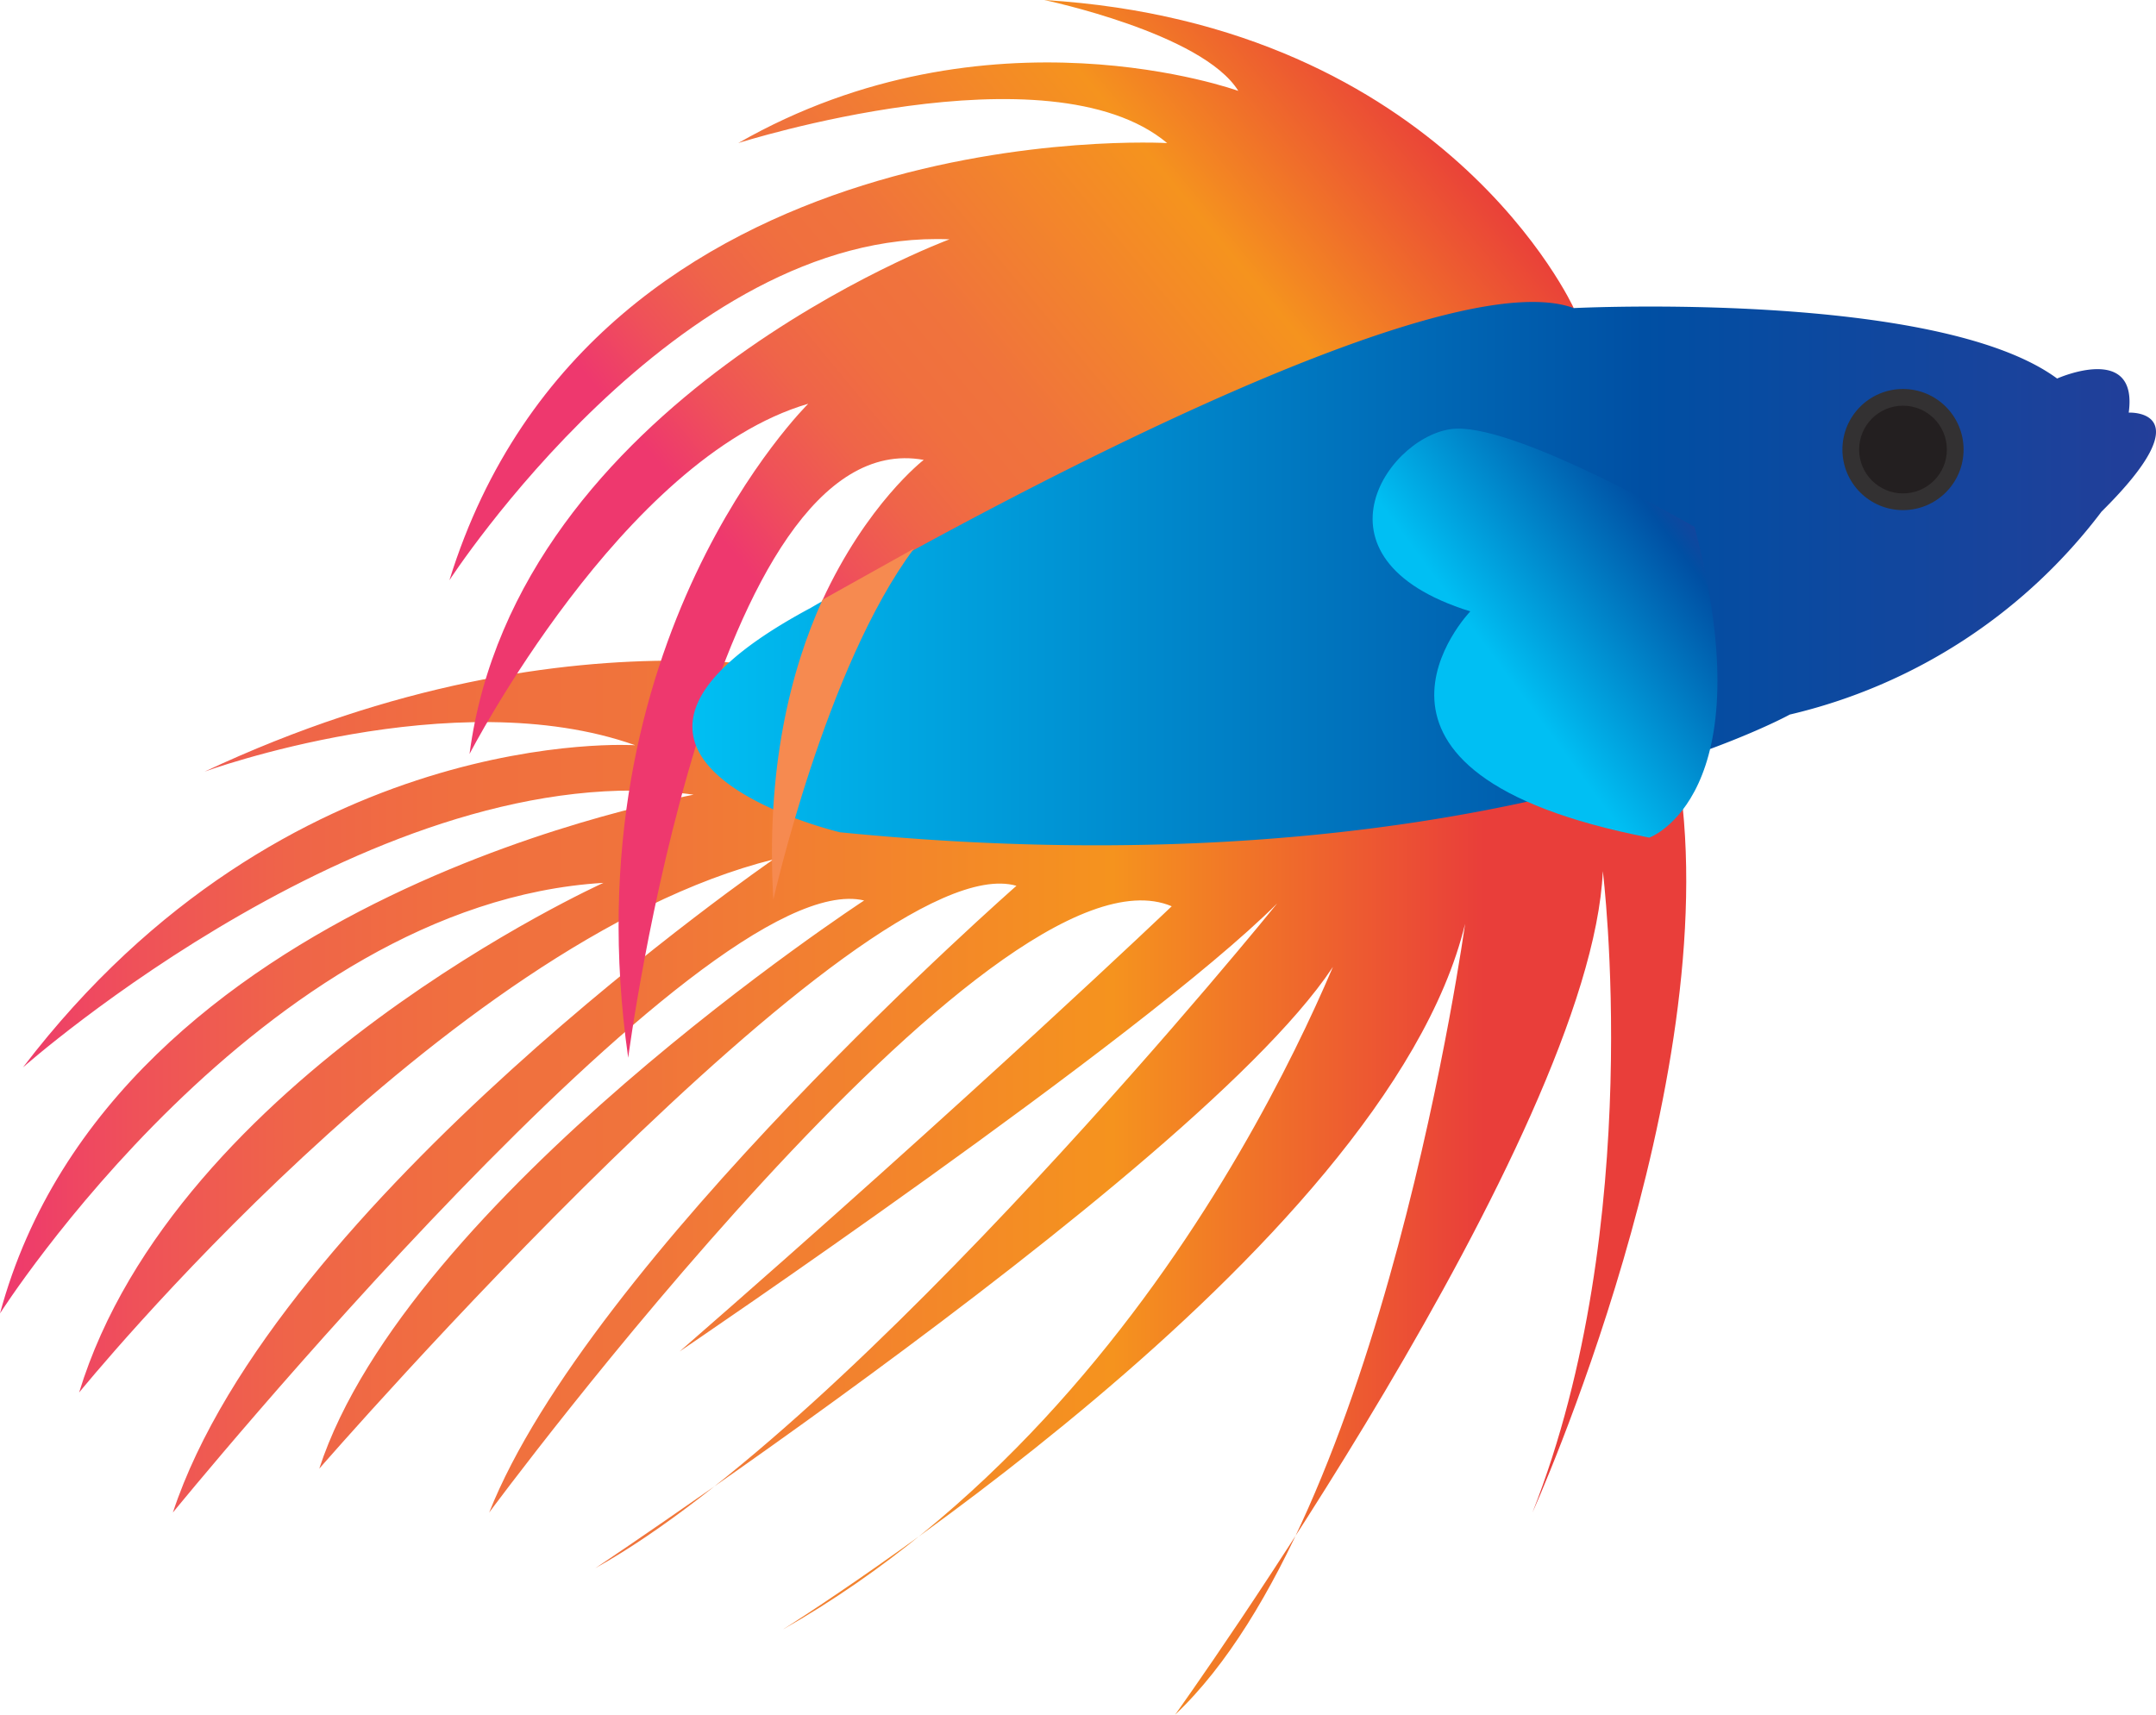 <svg xmlns="http://www.w3.org/2000/svg" xmlns:xlink="http://www.w3.org/1999/xlink" viewBox="0 0 189.69 150.89"><defs><style>.cls-1{fill:url(#linear-gradient);}.cls-2{fill:#f68a50;}.cls-3{fill:url(#linear-gradient-2);}.cls-4{fill:url(#New_Gradient_Swatch_1);}.cls-5{fill:url(#linear-gradient-3);}.cls-6{fill:#333132;}.cls-7{fill:#231f20;}</style><linearGradient id="linear-gradient" y1="102.34" x2="148.32" y2="102.34" gradientUnits="userSpaceOnUse"><stop offset="0" stop-color="#ee386e"/><stop offset="0.08" stop-color="#ef5159"/><stop offset="0.17" stop-color="#ef6449"/><stop offset="0.27" stop-color="#f06f3f"/><stop offset="0.37" stop-color="#f0733c"/><stop offset="0.66" stop-color="#f5931e"/><stop offset="0.88" stop-color="#e93e3a"/></linearGradient><linearGradient id="linear-gradient-2" x1="48.64" y1="63.69" x2="125" y2="0.57" gradientUnits="userSpaceOnUse"><stop offset="0.22" stop-color="#ee386e"/><stop offset="0.29" stop-color="#ef5159"/><stop offset="0.36" stop-color="#ef6449"/><stop offset="0.43" stop-color="#f06f3f"/><stop offset="0.5" stop-color="#f0733c"/><stop offset="0.73" stop-color="#f5931e"/><stop offset="0.95" stop-color="#e93e3a"/></linearGradient><linearGradient id="New_Gradient_Swatch_1" x1="60.92" y1="50.48" x2="189.69" y2="50.48" gradientUnits="userSpaceOnUse"><stop offset="0" stop-color="#00bff3"/><stop offset="0.65" stop-color="#004fa3"/><stop offset="1" stop-color="#233e99"/></linearGradient><linearGradient id="linear-gradient-3" x1="126.09" y1="62.92" x2="150.5" y2="44.92" gradientUnits="userSpaceOnUse"><stop offset="0.24" stop-color="#00bff3"/><stop offset="0.86" stop-color="#004fa3"/><stop offset="1" stop-color="#233e99"/></linearGradient></defs><title>Asset 5</title><g id="Layer_2" data-name="Layer 2"><g id="Layer_1-2" data-name="Layer 1"><path class="cls-1" d="M76,60.17s-24.48-8-58,7.73c0,0,21.91-8,37.89-2.32,0,0-30.67-2.06-53.87,28.35,0,0,31.44-27.84,59-24C61.08,70,10,78.47,0,115.58c0,0,22.94-36.08,53.09-37.89,0,0-37.63,17-46.13,44.85,0,0,32.21-39.69,61.08-46.91,0,0-43.81,30.15-52.83,57.47,0,0,46.64-57.21,60.82-53.86,0,0-40.21,26.29-47.94,50,0,0,47.94-55.16,61.34-51.29,0,0-37.63,33-46.39,55.15,0,0,44.33-60,60.05-53.35,0,0-17.27,16.5-43.3,39.18,0,0,40.72-27.58,52.58-39.43,0,0-36.86,45.61-60,58.5,0,0,67.27-44.84,67-58.25,0,0-14.69,43.3-50.52,63.66,0,0,53.09-33.24,60.05-62.11,0,0-7.21,52.32-25.51,69.59,0,0,36.6-51,37.63-74.23,0,0,3.86,30.93-6.19,56.44,0,0,17-37.62,12.89-64.69S76,60.17,76,60.17Z"/><path class="cls-2" d="M80.41,48.39c4.74-6.33,10.66-8.9,17.43-.78,17.87,21.45,40.62-19.75,40.62-19.75"/><path class="cls-3" d="M138.46,27.11S127.13,2.15,91.87,0c0,0,13.93,2.91,17.08,8,0,0-22-8-44,4.59,0,0,27.33-8.71,37.74,0,0,0-50.33-2.9-63.15,38.47,0,0,20.08-31,44-30,0,0-38.14,14.13-42.23,45.29,0,0,13.45-26.05,29.8-30.82,0,0-21.11,20.77-15.84,57.55,0,0,7.32-56,26-52.61,0,0-5,3.84-8.95,12.43"/><path class="cls-4" d="M71.35,53.48s53.53-31.36,67.11-26.37c0,0,31.95-1.59,42.53,6.2,0,0,7.15-3.2,6.3,3,0,0,6.75-.34-2.39,8.71a48.17,48.17,0,0,1-27.43,17.86S128.88,78.7,73.91,73.24C73.91,73.24,46.47,66.79,71.35,53.48Z"/><path class="cls-2" d="M72.37,52.77c-2.82,6.21-5,14.89-4.33,26.4,0,0,4.6-20.51,12.37-30.89"/><path class="cls-5" d="M149.09,46.37s-15.23-8.83-20.94-8.65-13.84,11.4,1.21,16.08c0,0-13.67,14.2,15.75,19.91C145.11,73.71,155.32,70.07,149.09,46.37Z"/><circle class="cls-6" cx="167.43" cy="39.56" r="5.33"/><circle class="cls-7" cx="167.43" cy="39.56" r="3.86"/></g></g></svg>